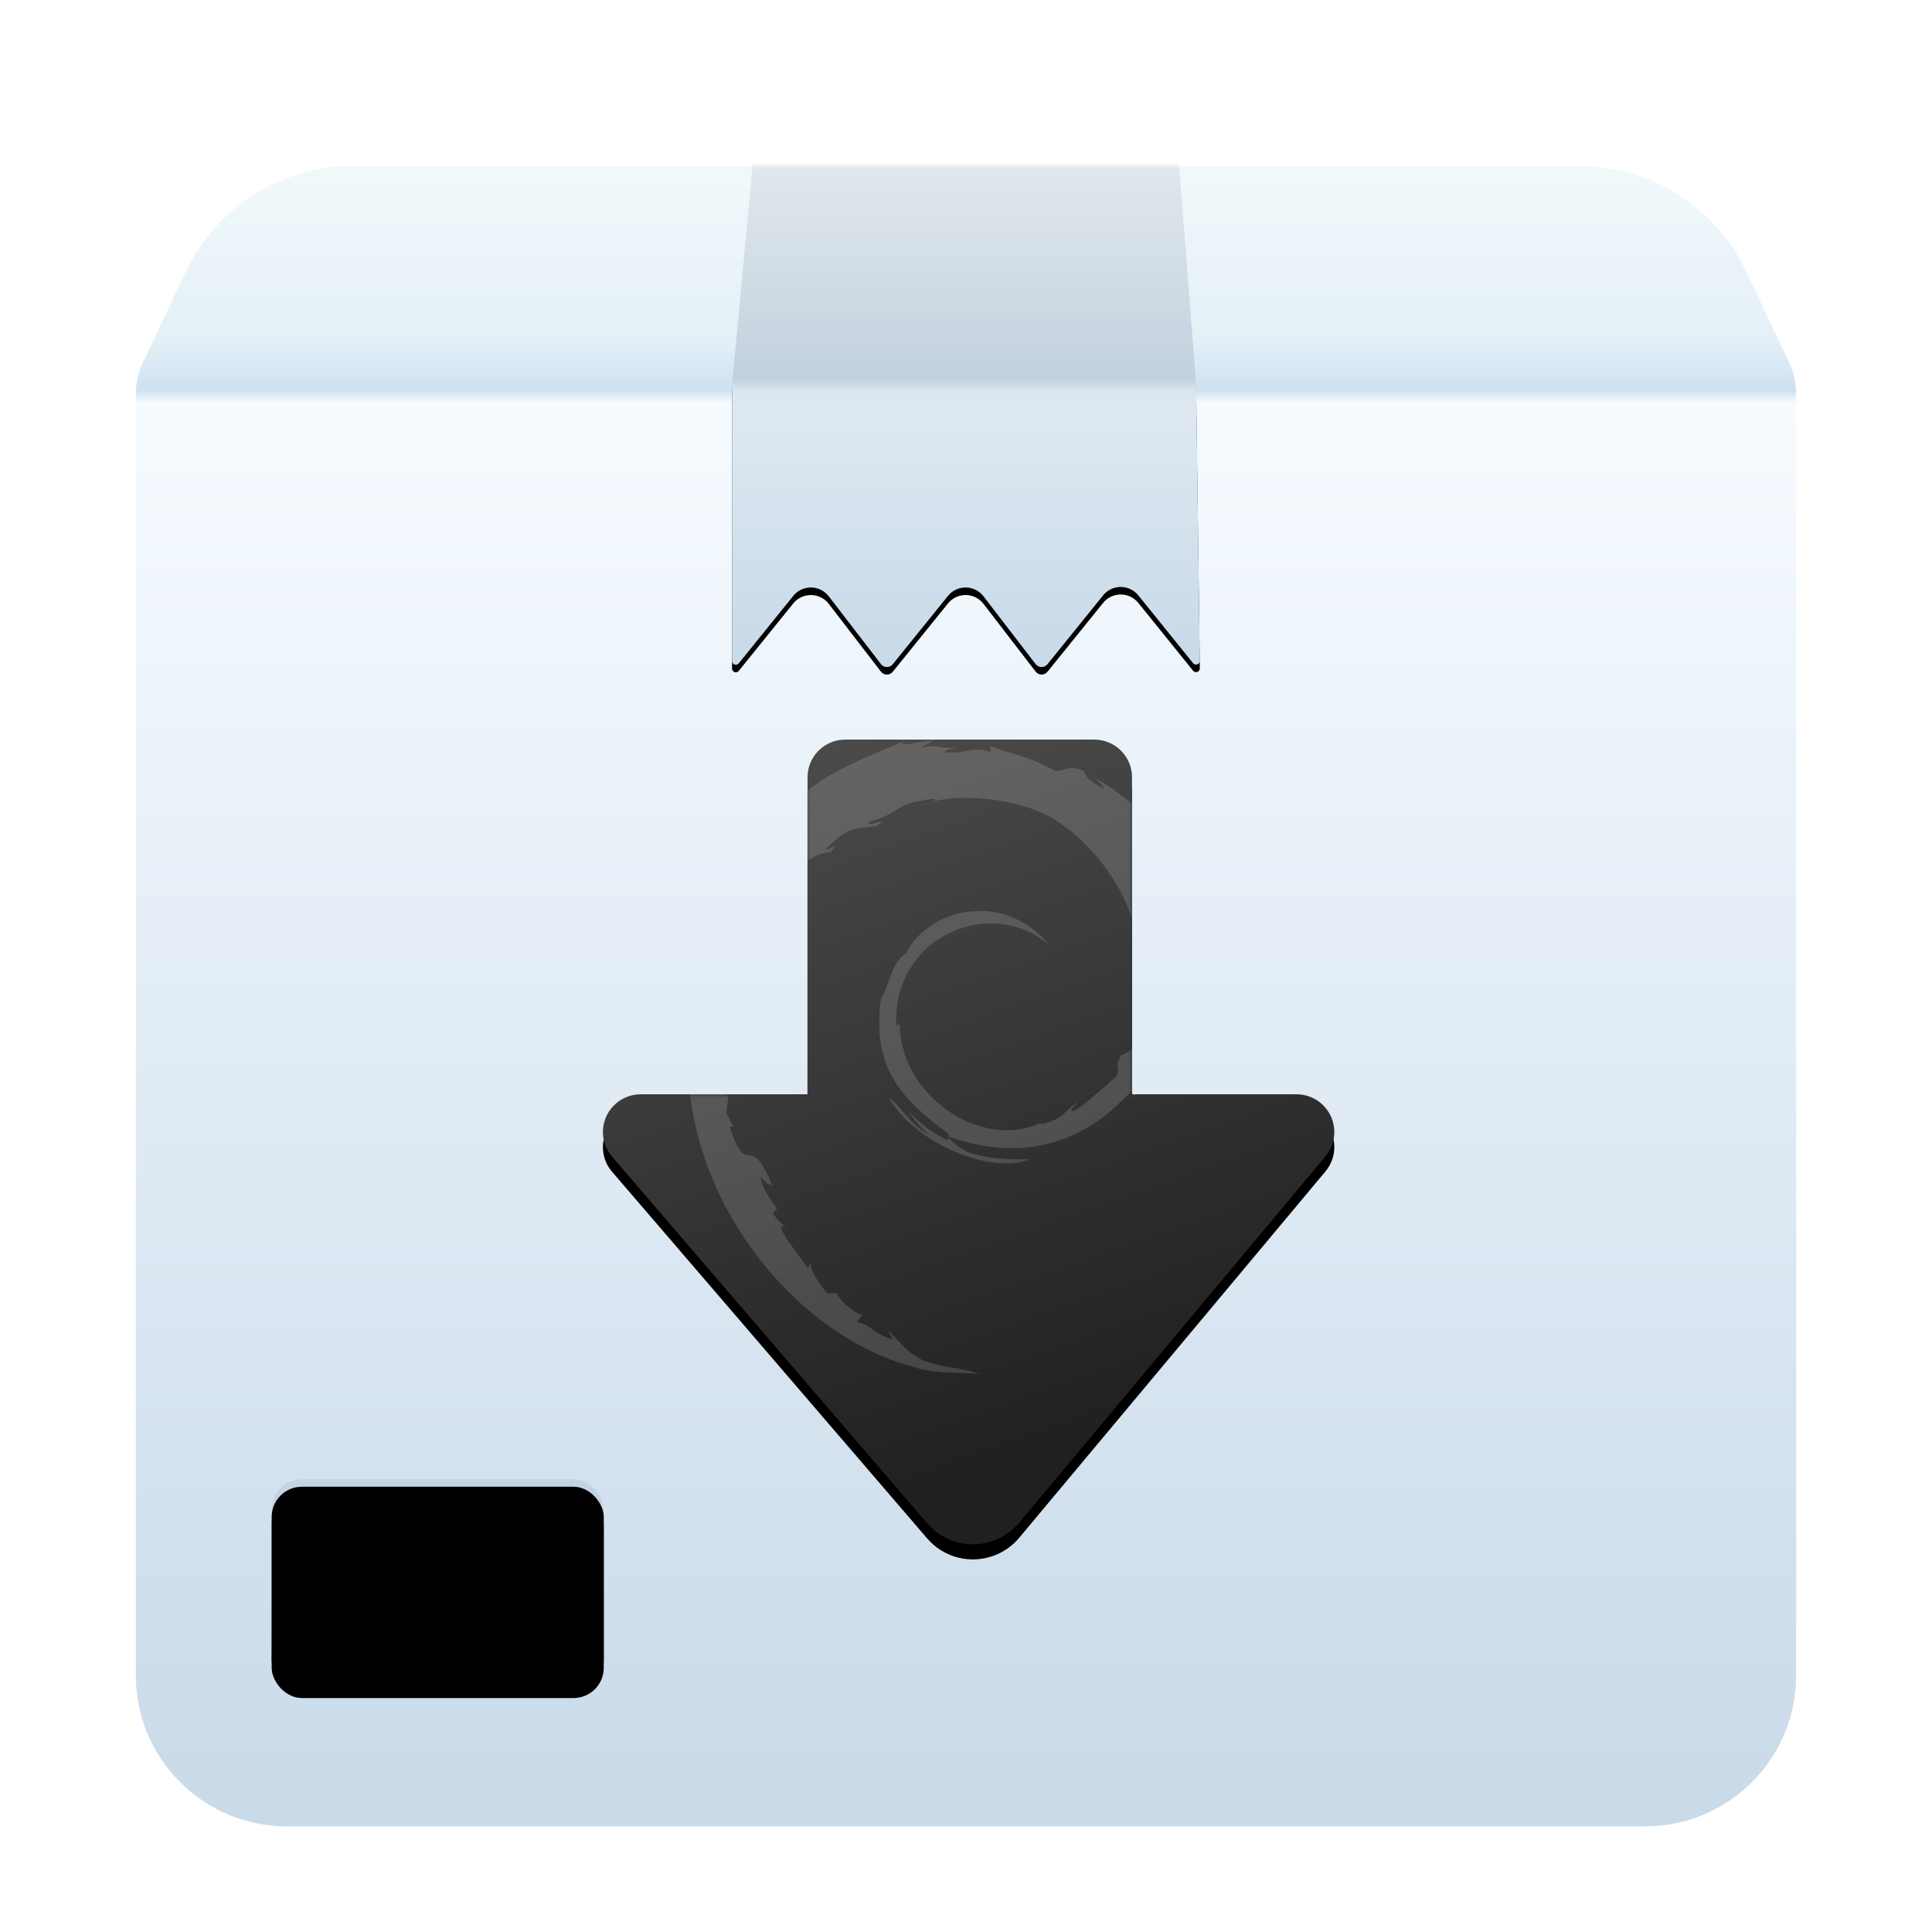 <svg xmlns="http://www.w3.org/2000/svg" xmlns:xlink="http://www.w3.org/1999/xlink" width="256" height="256" viewBox="0 0 256 256">
  <defs>
    <filter id="deepin-deb-installer-a" width="124.5%" height="124.5%" x="-12.3%" y="-12.3%" filterUnits="objectBoundingBox">
      <feOffset dy="4" in="SourceAlpha" result="shadowOffsetOuter1"/>
      <feGaussianBlur in="shadowOffsetOuter1" result="shadowBlurOuter1" stdDeviation="5"/>
      <feComposite in="shadowBlurOuter1" in2="SourceAlpha" operator="out" result="shadowBlurOuter1"/>
      <feColorMatrix in="shadowBlurOuter1" result="shadowMatrixOuter1" values="0 0 0 0 0   0 0 0 0 0   0 0 0 0 0  0 0 0 0.2 0"/>
      <feMerge>
        <feMergeNode in="shadowMatrixOuter1"/>
        <feMergeNode in="SourceGraphic"/>
      </feMerge>
    </filter>
    <linearGradient id="deepin-deb-installer-c" x1="50%" x2="50%" y1="0%" y2="100%">
      <stop offset="0%" stop-color="#F0F8FA"/>
      <stop offset="9.878%" stop-color="#E4F0F7"/>
      <stop offset="12.908%" stop-color="#CEE1F2"/>
      <stop offset="13.678%" stop-color="#F6FBFF"/>
      <stop offset="100%" stop-color="#C9DAE9"/>
    </linearGradient>
    <path id="deepin-deb-installer-b" d="M0.959,25.971 L6.617,14 C10.658,5.452 19.265,5.28953406e-15 28.719,0 L191.281,0 C200.735,-8.84224773e-15 209.342,5.452 213.383,14 L219.041,25.971 C219.672,27.307 220,28.766 220,30.244 L220,200 C220,211.046 211.046,220 200,220 L20,220 C8.954,220 1.3527075e-15,211.046 0,200 L0,30.244 C-6.16631938e-15,28.766 0.328,27.307 0.959,25.971 Z"/>
    <linearGradient id="deepin-deb-installer-g" x1="50%" x2="50%" y1="0%" y2="100%">
      <stop offset="0%" stop-color="#E4EAEE"/>
      <stop offset="44.8%" stop-color="#C2D1DE"/>
      <stop offset="47.377%" stop-color="#DDE6ED"/>
      <stop offset="51.913%" stop-color="#DDE8F1"/>
      <stop offset="100%" stop-color="#C8D9E8"/>
    </linearGradient>
    <path id="deepin-deb-installer-f" d="M82,-3 L79,29 L79,65.585 C79,65.861 79.224,66.085 79.5,66.085 C79.651,66.085 79.794,66.017 79.889,65.899 L87.109,56.961 C88.15,55.672 90.039,55.471 91.328,56.512 C91.511,56.66 91.677,56.829 91.82,57.017 L98.727,65.994 C99.063,66.432 99.691,66.514 100.129,66.177 C100.191,66.129 100.248,66.074 100.297,66.013 L107.609,56.961 C108.65,55.672 110.539,55.471 111.828,56.512 C112.011,56.66 112.177,56.829 112.32,57.017 L119.227,65.994 C119.563,66.432 120.191,66.514 120.629,66.177 C120.691,66.129 120.748,66.074 120.797,66.013 L128.166,56.889 C129.207,55.601 131.096,55.4 132.385,56.441 C132.55,56.574 132.701,56.724 132.834,56.889 L140.092,65.876 C140.266,66.091 140.58,66.124 140.795,65.951 C140.915,65.854 140.983,65.709 140.981,65.555 L140.5,29 L140.5,29 L138,-3 L82,-3 Z"/>
    <filter id="deepin-deb-installer-e" width="106.4%" height="104.8%" x="-3.2%" y="-1.4%" filterUnits="objectBoundingBox">
      <feOffset dy="1" in="SourceAlpha" result="shadowOffsetOuter1"/>
      <feGaussianBlur in="shadowOffsetOuter1" result="shadowBlurOuter1" stdDeviation=".5"/>
      <feColorMatrix in="shadowBlurOuter1" values="0 0 0 0 0   0 0 0 0 0   0 0 0 0 0  0 0 0 0.08 0"/>
    </filter>
    <linearGradient id="deepin-deb-installer-j" x1="50%" x2="50%" y1="6.502%" y2="100%">
      <stop offset="0%" stop-color="#C3D5E4"/>
      <stop offset="100%" stop-color="#9BB0C4"/>
    </linearGradient>
    <rect id="deepin-deb-installer-i" width="44" height="27" x="0" y="0" rx="4"/>
    <filter id="deepin-deb-installer-h" width="125%" height="140.7%" x="-12.5%" y="-13%" filterUnits="objectBoundingBox">
      <feOffset dy="2" in="SourceAlpha" result="shadowOffsetOuter1"/>
      <feGaussianBlur in="shadowOffsetOuter1" result="shadowBlurOuter1" stdDeviation="1.5"/>
      <feColorMatrix in="shadowBlurOuter1" values="0 0 0 0 0   0 0 0 0 0   0 0 0 0 0  0 0 0 0.056 0"/>
    </filter>
    <filter id="deepin-deb-installer-k" width="115.9%" height="125.9%" x="-8%" y="-5.6%" filterUnits="objectBoundingBox">
      <feOffset dy="1" in="SourceAlpha" result="shadowOffsetInner1"/>
      <feComposite in="shadowOffsetInner1" in2="SourceAlpha" k2="-1" k3="1" operator="arithmetic" result="shadowInnerInner1"/>
      <feColorMatrix in="shadowInnerInner1" values="0 0 0 0 1   0 0 0 0 1   0 0 0 0 1  0 0 0 0.121 0"/>
    </filter>
    <linearGradient id="deepin-deb-installer-l" x1="50%" x2="50%" y1="0%" y2="100%">
      <stop offset="0%" stop-opacity=".08"/>
      <stop offset="100%" stop-opacity=".12"/>
    </linearGradient>
    <linearGradient id="deepin-deb-installer-o" x1="34.56%" x2="62.364%" y1="0%" y2="87.458%">
      <stop offset="0%" stop-color="#4A4A4A"/>
      <stop offset="100%" stop-color="#212020"/>
    </linearGradient>
    <path id="deepin-deb-installer-m" d="M38,0 L71,0 C73.761,-5.07265313e-16 76,2.239 76,5 L76,47 L76,47 L97.803,47 C100.565,47 102.803,49.239 102.803,52 C102.803,53.172 102.391,54.307 101.64,55.207 L61.054,103.758 C58.22,107.148 53.175,107.599 49.785,104.765 C49.448,104.484 49.135,104.175 48.848,103.842 L7.097,55.259 C5.298,53.165 5.536,50.008 7.631,48.208 C8.538,47.429 9.694,47 10.89,47 L33,47 L33,47 L33,5 C33,2.239 35.239,5.07265313e-16 38,0 Z"/>
    <filter id="deepin-deb-installer-n" width="99.5%" height="106%" x=".4%" y="-3.2%" filterUnits="objectBoundingBox">
      <feOffset dy="2" in="SourceAlpha" result="shadowOffsetOuter1"/>
      <feGaussianBlur in="shadowOffsetOuter1" result="shadowBlurOuter1" stdDeviation="1.5"/>
      <feColorMatrix in="shadowBlurOuter1" values="0 0 0 0 0   0 0 0 0 0   0 0 0 0 0  0 0 0 0.15 0"/>
    </filter>
  </defs>
  <g fill="none" fill-rule="evenodd" filter="url(#deepin-deb-installer-a)" transform="translate(18 18)">
    <mask id="deepin-deb-installer-d" fill="#fff">
      <use xlink:href="#deepin-deb-installer-b"/>
    </mask>
    <use fill="url(#deepin-deb-installer-c)" xlink:href="#deepin-deb-installer-b"/>
    <g mask="url(#deepin-deb-installer-d)">
      <use fill="#000" filter="url(#deepin-deb-installer-e)" xlink:href="#deepin-deb-installer-f"/>
      <use fill="url(#deepin-deb-installer-g)" xlink:href="#deepin-deb-installer-f"/>
    </g>
    <g mask="url(#deepin-deb-installer-d)">
      <g transform="translate(18 174)">
        <use fill="#000" filter="url(#deepin-deb-installer-h)" xlink:href="#deepin-deb-installer-i"/>
        <use fill="url(#deepin-deb-installer-j)" xlink:href="#deepin-deb-installer-i"/>
        <use fill="#000" filter="url(#deepin-deb-installer-k)" xlink:href="#deepin-deb-installer-i"/>
        <path fill="url(#deepin-deb-installer-l)" fill-opacity=".8" d="M37.5,18 C38.328,18 39,18.672 39,19.5 C39,20.328 38.328,21 37.5,21 L6.5,21 C5.672,21 5,20.328 5,19.5 C5,18.672 5.672,18 6.5,18 L37.5,18 Z M26.5,12 C27.328,12 28,12.672 28,13.5 C28,14.328 27.328,15 26.5,15 L6.5,15 C5.672,15 5,14.328 5,13.5 C5,12.672 5.672,12 6.5,12 L26.5,12 Z M10.5,6 C11.328,6 12,6.672 12,7.5 C12,8.328 11.328,9 10.5,9 L6.5,9 C5.672,9 5,8.328 5,7.5 C5,6.672 5.672,6 6.5,6 L10.5,6 Z M32.5,6 C33.328,6 34,6.672 34,7.5 C34,8.328 33.328,9 32.5,9 L15.5,9 C14.672,9 14,8.328 14,7.5 C14,6.672 14.672,6 15.5,6 L32.5,6 Z"/>
      </g>
    </g>
    <g mask="url(#deepin-deb-installer-d)">
      <g transform="translate(56 76)">
        <mask id="deepin-deb-installer-p" fill="#fff">
          <use xlink:href="#deepin-deb-installer-m"/>
        </mask>
        <g fill-rule="nonzero">
          <use fill="#000" filter="url(#deepin-deb-installer-n)" xlink:href="#deepin-deb-installer-m"/>
          <use fill="url(#deepin-deb-installer-o)" xlink:href="#deepin-deb-installer-m"/>
        </g>
        <path fill="#FFF" fill-opacity=".15" fill-rule="nonzero" d="M77.098,35.953 L76.388,37.445 C77.438,34.295 76.833,30.864 76.981,27.897 L76.689,27.82 C76.432,20.358 69.931,12.428 64.148,9.744 C59.161,7.459 51.486,7.066 47.941,8.789 C48.429,8.36 50.373,8.18 49.787,7.85 C44.235,8.397 45.477,9.771 41.22,10.849 C40.053,11.968 44.627,9.952 42.166,11.402 C39.883,12.027 38.82,11.008 35.436,14.482 C35.738,14.964 37.584,13.052 36.044,14.971 C32.864,14.581 26.001,22.191 24.544,24.712 L25.306,24.842 C24.055,27.954 22.408,29.938 22.186,31.801 C21.862,36.384 20.249,44.742 22.488,47.309 L22.27,49.453 C22.576,50.062 22.81,50.68 23.191,51.253 L22.694,51.293 C25.048,58.668 25.223,51.43 28.334,59.089 C27.882,58.938 27.427,58.773 26.77,57.893 C26.69,58.564 27.727,60.58 28.957,62.154 L28.436,62.744 C29.122,63.981 29.754,64.252 30.23,64.682 C27.67,63.296 32.604,69.252 33.049,70.011 L33.443,69.315 C33.385,70.316 34.165,71.608 35.626,73.396 L36.844,73.348 C37.345,74.334 39.179,76.109 40.292,76.193 L39.551,77.151 C42.344,78.029 40.908,78.315 44.339,79.52 L43.646,78.305 C45.397,79.813 45.938,81.131 48.408,82.287 C51.834,83.472 52.288,83.002 55.802,84 C52.823,83.917 49.32,83.947 46.964,83.11 C30.892,78.79 16.189,60.079 17.263,40.805 C17.016,36.903 17.654,32.027 17,31.056 C17.918,28.086 18.983,24.467 21.124,20.158 C20.969,19.87 21.477,21.002 22.565,19.16 C23.225,17.722 23.765,16.137 24.596,14.739 L25.024,14.64 C25.452,12.17 30.828,8.384 32.427,6.479 L32.537,7.207 C36.028,3.958 42.249,1.781 45.752,0.229 C44.832,1.24 47.812,0.129 49.959,0 C49.282,0.375 48.609,0.669 47.975,1.111 C50.552,0.5 50.429,1.361 53.063,1.016 C52.138,1.148 51.016,1.513 51.195,1.651 C54.137,1.989 54.587,0.749 57.311,1.649 L57.139,0.85 C60.923,2.205 61.715,1.975 65.827,4.14 C67.269,4.21 67.414,3.257 69.593,4.138 C69.977,4.806 69.506,4.931 72.185,6.512 C72.482,6.394 71.651,5.643 70.994,5.045 C76.378,7.901 82.228,13.99 84.014,20.506 C82.341,17.449 83.842,22.065 83.266,21.824 C84.012,23.817 84.622,25.878 85,28.005 C84.504,26.261 83.427,22.049 81.538,19.333 C81.383,21.085 79.101,18.122 80.349,21.981 C81.298,23.349 80.541,20.595 81.713,23.025 C81.732,24.179 82.175,25.327 82.433,26.831 C82.033,26.766 81.538,25.167 81.246,25.613 C81.652,27.505 82.32,28.492 82.573,28.638 C82.444,28.955 82.105,28.342 82.082,29.629 C82.239,32.592 82.918,31.342 83.242,31.483 C82.915,32.942 81.6,34.657 82.25,37.167 C82.064,36.406 81.698,35.641 81.423,34.921 C81.168,37.063 81.901,37.481 80.904,40.077 C81.622,37.737 81.545,35.624 80.867,36.641 C81.168,39.968 78.214,42.522 78.535,44.627 L77.677,43.454 C75.352,46.798 77.622,45.296 76.041,47.83 C76.622,46.834 75.737,47.42 76.492,46.292 C75.99,46.32 74.255,48.41 72.665,49.639 C66.42,54.606 58.965,55.256 51.747,52.582 C51.466,52.81 53.034,54.03 54.192,54.62 C56.941,55.629 60.05,55.669 62.499,55.579 C57.208,57.775 47.109,53.35 43.805,47.479 C44.551,47.64 47.112,51.607 49.03,52.25 C47.897,51.349 47.02,50.202 46.207,49.023 C47.739,50.769 49.599,52.195 51.631,53.139 C51.503,52.649 52.193,52.551 51.233,51.907 C45.114,47.253 41.497,43.298 42.753,34.142 C43.685,33.442 43.935,29.623 46.075,28.286 C47.379,25.423 51.29,22.788 55.469,22.721 C59.734,22.49 63.334,24.983 65.142,27.334 C61.851,24.285 56.462,23.36 51.865,25.618 C47.165,27.718 44.378,32.855 44.785,37.969 C44.959,37.715 45.114,37.873 45.198,37.243 C45.054,47.183 55.993,54.47 63.868,50.793 L63.96,51 C67.154,50.134 66.742,49.421 68.83,47.999 C68.668,48.332 67.424,49.184 68.166,49.2 C69.181,48.932 72.352,46.003 73.913,44.627 C74.629,43.095 73.531,43.798 74.53,41.871 L75.752,41.268 C76.432,39.321 77.183,38.219 77.098,35.953 Z" mask="url(#deepin-deb-installer-p)"/>
      </g>
    </g>
  </g>
</svg>
